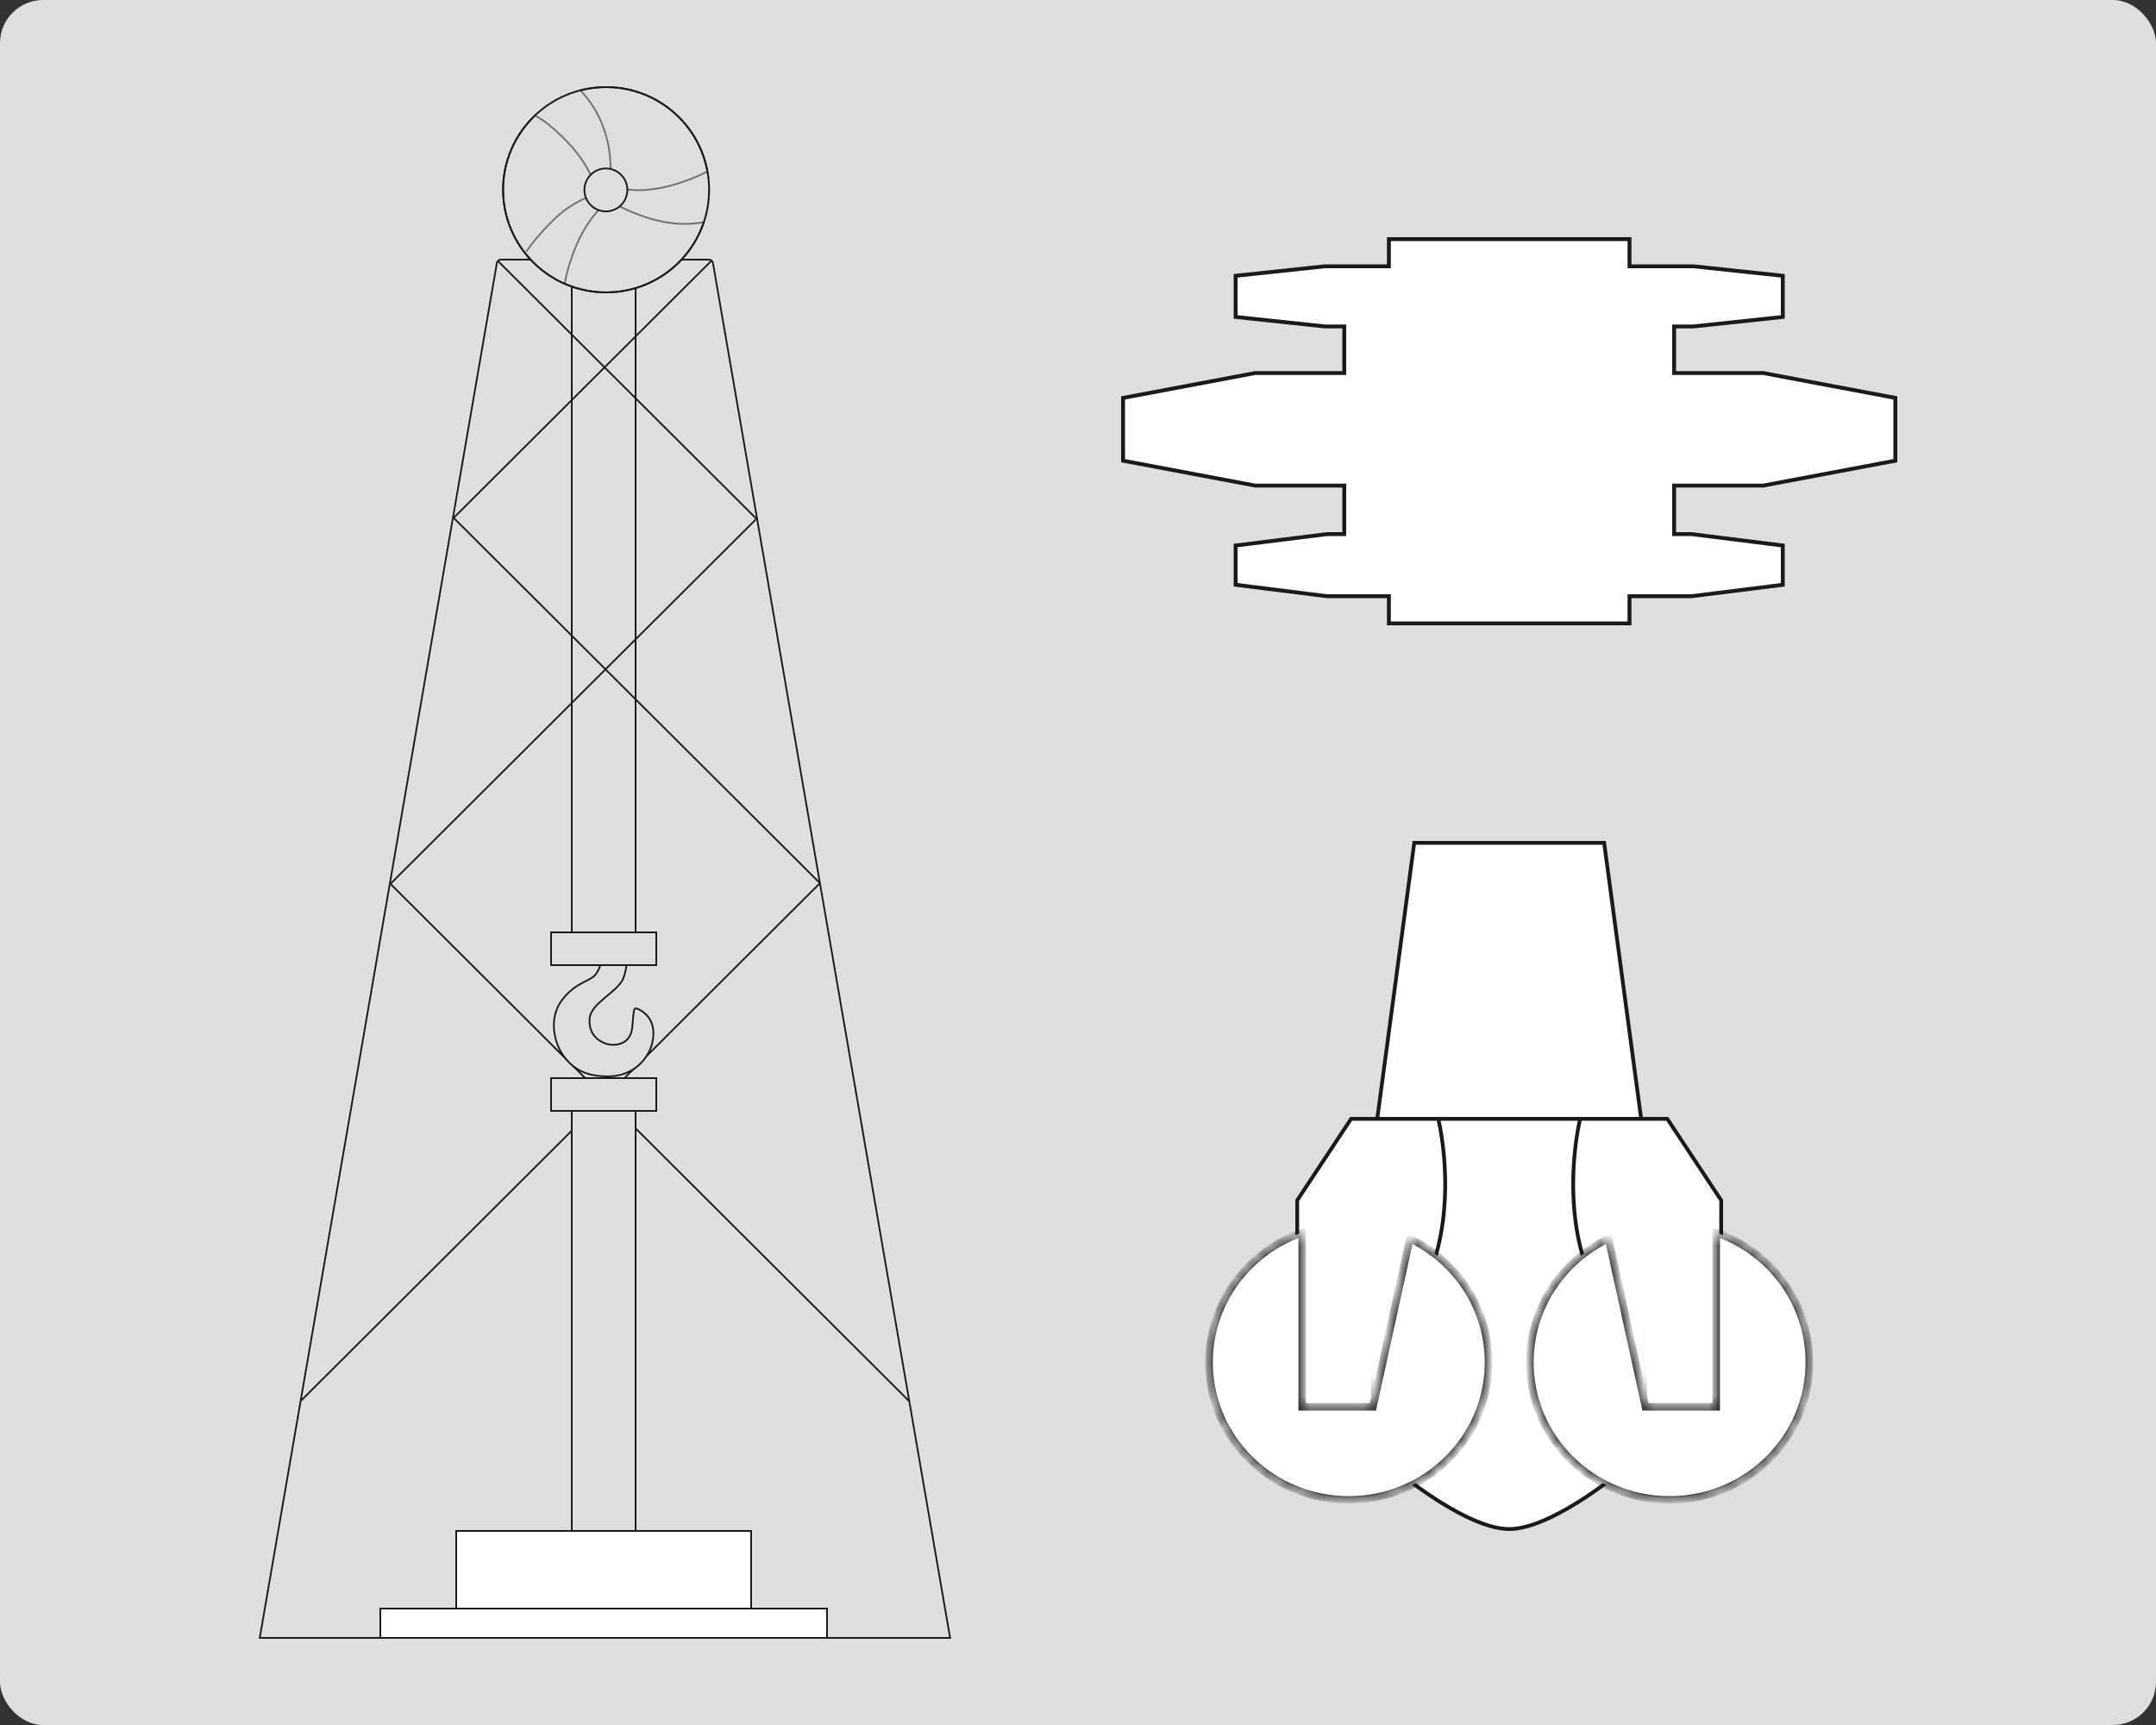 <svg width="200" height="160" viewBox="0 0 200 160" fill="none" xmlns="http://www.w3.org/2000/svg"><rect x="0" y="0" width="200" height="160" fill="#333333" stroke="none"/>    <rect width="200" height="160" rx="4" fill="#DEDEDE"/>    <path d="M46.483 24.08H65.747C65.942 24.08 66.108 24.22 66.141 24.412L88.135 151.92H24.096L46.089 24.412C46.122 24.22 46.289 24.08 46.483 24.08Z" stroke="#1A1A1A" stroke-width="0.16"/>    <line y1="-0.08" x2="34.002" y2="-0.08" transform="matrix(0.708 0.706 -0.708 0.706 46.109 24.24)" stroke="#1A1A1A" stroke-width="0.16"/>    <line y1="-0.08" x2="33.889" y2="-0.08" transform="matrix(-0.708 0.706 -0.708 -0.706 65.99 24.08)" stroke="#1A1A1A" stroke-width="0.16"/>    <line y1="-0.08" x2="47.943" y2="-0.08" transform="matrix(0.708 0.706 -0.708 0.706 42.015 48.08)" stroke="#1A1A1A" stroke-width="0.16"/>    <line y1="-0.08" x2="47.943" y2="-0.08" transform="matrix(-0.708 0.706 0.708 0.706 70.165 48.24)" stroke="#1A1A1A" stroke-width="0.16"/>    <line y1="-0.08" x2="67.891" y2="-0.08" transform="matrix(0.708 0.706 -0.708 0.706 36.204 82.08)" stroke="#1A1A1A" stroke-width="0.16"/>    <line y1="-0.08" x2="67.891" y2="-0.08" transform="matrix(-0.708 0.706 -0.708 -0.706 75.946 81.92)" stroke="#1A1A1A" stroke-width="0.16"/>    <path d="M58.106 88.8C58.154 89.085 58.177 89.689 57.855 90.657C57.748 90.979 57.51 91.285 57.203 91.591C56.897 91.896 56.529 92.193 56.167 92.496C55.807 92.798 55.453 93.107 55.183 93.432C54.912 93.757 54.72 94.107 54.694 94.49C54.645 95.23 54.853 95.754 55.168 96.122C55.48 96.489 55.892 96.697 56.24 96.818C56.51 96.912 57.062 96.976 57.572 96.799C57.829 96.71 58.078 96.559 58.273 96.317C58.468 96.075 58.605 95.746 58.649 95.309C58.692 94.882 58.719 94.537 58.743 94.27C58.768 93.999 58.791 93.812 58.828 93.69C58.865 93.568 58.906 93.54 58.947 93.534C58.974 93.529 59.013 93.532 59.069 93.549C59.125 93.566 59.193 93.595 59.275 93.636C60.184 94.088 60.523 94.823 60.596 95.542C60.669 96.266 60.47 96.973 60.304 97.345C59.61 98.895 58.188 99.84 56.386 99.84C55.304 99.84 54.477 99.649 53.812 99.303C53.147 98.957 52.637 98.453 52.195 97.819C51.841 97.31 51.486 96.471 51.398 95.534C51.311 94.6 51.489 93.573 52.192 92.682C52.852 91.846 53.503 91.439 54.05 91.151C54.32 91.008 54.577 90.889 54.788 90.764C55.002 90.638 55.184 90.498 55.31 90.303C55.5 90.012 55.623 89.766 55.681 89.514C55.732 89.288 55.727 89.062 55.68 88.8H58.106Z" fill="#DEDEDE" stroke="#1A1A1A" stroke-width="0.16"/>    <path d="M60.88 100V103.04H51.12V100H60.88Z" fill="#DEDEDE" stroke="#1A1A1A" stroke-width="0.16"/>    <path d="M60.88 86.48V89.52H51.12V86.48H60.88Z" fill="#DEDEDE" stroke="#1A1A1A" stroke-width="0.16"/>    <path d="M58.96 103.04V142H53.04V103.04H58.96Z" fill="#DEDEDE" stroke="#1A1A1A" stroke-width="0.16"/>    <path d="M58.96 24.08V86.481H53.04V24.08H58.96Z" stroke="#1A1A1A" stroke-width="0.16"/>    <path d="M69.68 142V149.28H42.32V142H69.68Z" fill="white" stroke="#1A1A1A" stroke-width="0.16"/>    <path d="M76.719 149.2V151.92H35.28V149.2H76.719Z" fill="white" stroke="#1A1A1A" stroke-width="0.16"/>    <path d="M56.222 8.08C61.499 8.08 65.776 12.342 65.776 17.6C65.776 22.857 61.499 27.12 56.222 27.12C50.945 27.12 46.668 22.857 46.668 17.6C46.668 12.342 50.946 8.08 56.222 8.08Z" fill="#DEDEDE" stroke="#1A1A1A" stroke-width="0.16"/>    <g clip-path="url(#clip0_3_27489)">        <path d="M55.89 11.604C55.164 9.74 54.28 8.921 53.78 8.269L51.023 8.342L49.076 10.681C49.236 10.507 50.083 10.672 52.19 12.718C54.298 14.763 55.052 16.627 55.165 17.304L56.646 16.314C56.646 14.86 56.616 13.469 55.89 11.604Z" fill="#DEDEDE" stroke="#727171" stroke-width="0.16"/>        <path d="M62.519 20.715C64.509 20.918 65.641 20.505 66.449 20.357L67.641 17.87L66.446 15.071C66.528 15.292 65.995 15.97 63.214 16.914C60.432 17.858 58.43 17.68 57.776 17.472L57.436 19.114C58.73 19.777 60.528 20.511 62.519 20.715Z" fill="#DEDEDE" stroke="#727171" stroke-width="0.16"/>        <path d="M51.059 20.678C49.658 22.107 48.809 23.266 48.421 23.99L49.622 26.472L52.555 27.284C52.331 27.209 52.133 26.37 53.129 23.607C54.126 20.844 55.514 19.39 56.084 19.008L54.879 18.103C53.554 18.702 52.459 19.249 51.059 20.678Z" fill="#DEDEDE" stroke="#727171" stroke-width="0.16"/>        <circle cx="56.205" cy="17.617" r="1.99" fill="#DEDEDE" stroke="#1A1A1A" stroke-width="0.16"/>    </g>    <path d="M56.222 8.08C61.499 8.08 65.776 12.342 65.776 17.6C65.776 22.857 61.499 27.12 56.222 27.12C50.945 27.12 46.668 22.857 46.668 17.6C46.668 12.342 50.946 8.08 56.222 8.08Z" stroke="#1A1A1A" stroke-width="0.16"/>    <path d="M148.807 78.175L152.28 104.065H127.72L131.193 78.175H148.807Z" fill="white" stroke="#1A1A1A" stroke-width="0.35"/>    <path d="M149.745 103.775V136.955C149.744 136.957 149.743 136.958 149.741 136.959C149.696 136.995 149.631 137.048 149.545 137.116C149.373 137.25 149.123 137.443 148.811 137.674C148.186 138.137 147.313 138.755 146.32 139.371C145.327 139.989 144.217 140.604 143.117 141.064C142.015 141.525 140.935 141.825 140 141.825C139.065 141.825 137.985 141.525 136.883 141.064C135.783 140.604 134.673 139.989 133.68 139.371C132.687 138.755 131.814 138.137 131.189 137.674C130.877 137.443 130.627 137.25 130.455 137.116C130.369 137.048 130.303 136.995 130.259 136.959C130.257 136.958 130.256 136.957 130.255 136.955V103.775H149.745Z" fill="white" stroke="#1A1A1A" stroke-width="0.35"/>    <path d="M154.665 103.775L159.665 111.333V130.945H152.314C152.312 130.942 152.311 130.938 152.31 130.935C152.277 130.859 152.228 130.748 152.165 130.604C152.04 130.316 151.861 129.9 151.641 129.383C151.201 128.35 150.602 126.919 149.963 125.326C148.683 122.135 147.247 118.305 146.61 115.718C145.851 112.639 145.85 109.619 146.04 107.367C146.135 106.241 146.278 105.309 146.397 104.659C146.456 104.333 146.51 104.079 146.548 103.906C146.559 103.855 146.57 103.811 146.578 103.775H154.665Z" fill="white" stroke="#1A1A1A" stroke-width="0.35"/>    <path d="M125.335 103.775L120.335 111.333V130.945H127.686C127.688 130.942 127.689 130.938 127.69 130.935C127.723 130.859 127.772 130.748 127.835 130.604C127.96 130.316 128.139 129.9 128.359 129.383C128.799 128.35 129.398 126.919 130.037 125.326C131.317 122.135 132.753 118.305 133.39 115.718C134.149 112.639 134.15 109.619 133.96 107.367C133.865 106.241 133.722 105.309 133.603 104.659C133.544 104.333 133.49 104.079 133.452 103.906C133.441 103.855 133.43 103.811 133.422 103.775H125.335Z" fill="white" stroke="#1A1A1A" stroke-width="0.35"/>    <mask id="path-27-inside-1_3_27489" fill="white">        <path fill-rule="evenodd" clip-rule="evenodd" d="M159.2 114.325V130.487H152.64L149.212 114.881C144.895 116.951 141.92 121.313 141.92 126.359C141.92 133.407 147.722 139.12 154.88 139.12C162.038 139.12 167.84 133.407 167.84 126.359C167.84 120.803 164.234 116.077 159.2 114.325Z"/>    </mask>    <path fill-rule="evenodd" clip-rule="evenodd" d="M159.2 114.325V130.487H152.64L149.212 114.881C144.895 116.951 141.92 121.313 141.92 126.359C141.92 133.407 147.722 139.12 154.88 139.12C162.038 139.12 167.84 133.407 167.84 126.359C167.84 120.803 164.234 116.077 159.2 114.325Z" fill="white"/>    <path d="M152.36 113.84L152.535 113.837L152.815 130.484L152.64 130.487L152.465 130.49L152.185 113.843L152.36 113.84ZM159.2 114.325H158.85V113.833L159.315 113.994L159.2 114.325ZM159.2 130.487H159.55V130.837H159.2V130.487ZM152.64 130.487V130.837H152.359L152.298 130.562L152.64 130.487ZM149.212 114.881L149.061 114.565L149.459 114.374L149.554 114.805L149.212 114.881ZM159.2 114.325H159.55V130.487H159.2H158.85V114.325H159.2ZM159.2 130.487V130.837H152.64V130.487V130.137H159.2V130.487ZM152.64 130.487L152.298 130.562L148.871 114.956L149.212 114.881L149.554 114.805L152.982 130.412L152.64 130.487ZM149.212 114.881L149.364 115.196C145.161 117.212 142.27 121.455 142.27 126.359H141.92H141.57C141.57 121.171 144.629 116.69 149.061 114.565L149.212 114.881ZM141.92 126.359H142.27C142.27 133.209 147.911 138.77 154.88 138.77V139.12V139.47C147.534 139.47 141.57 133.605 141.57 126.359H141.92ZM154.88 139.12V138.77C161.849 138.77 167.49 133.209 167.49 126.359H167.84H168.19C168.19 133.605 162.226 139.47 154.88 139.47V139.12ZM167.84 126.359H167.49C167.49 120.96 163.985 116.361 159.085 114.656L159.2 114.325L159.315 113.994C164.482 115.793 168.19 120.647 168.19 126.359H167.84Z" fill="#1A1A1A" mask="url(#path-27-inside-1_3_27489)"/>    <mask id="path-29-inside-2_3_27489" fill="white">        <path fill-rule="evenodd" clip-rule="evenodd" d="M120.8 114.325V130.487H127.36L130.788 114.881C135.105 116.951 138.08 121.313 138.08 126.359C138.08 133.407 132.278 139.12 125.12 139.12C117.962 139.12 112.16 133.407 112.16 126.359C112.16 120.803 115.766 116.077 120.8 114.325Z"/>    </mask>    <path fill-rule="evenodd" clip-rule="evenodd" d="M120.8 114.325V130.487H127.36L130.788 114.881C135.105 116.951 138.08 121.313 138.08 126.359C138.08 133.407 132.278 139.12 125.12 139.12C117.962 139.12 112.16 133.407 112.16 126.359C112.16 120.803 115.766 116.077 120.8 114.325Z" fill="white"/>    <path d="M127.36 113.789H127.185V130.487H127.36H127.535V113.789H127.36ZM120.8 114.325H121.15V113.833L120.685 113.994L120.8 114.325ZM120.8 130.487H120.45V130.837H120.8V130.487ZM127.36 130.487V130.837H127.641L127.702 130.562L127.36 130.487ZM130.788 114.881L130.939 114.565L130.541 114.374L130.446 114.805L130.788 114.881ZM120.8 114.325H120.45V130.487H120.8H121.15V114.325H120.8ZM120.8 130.487V130.837H127.36V130.487V130.137H120.8V130.487ZM127.36 130.487L127.702 130.562L131.129 114.956L130.788 114.881L130.446 114.805L127.018 130.412L127.36 130.487ZM130.788 114.881L130.636 115.196C134.839 117.212 137.73 121.455 137.73 126.359H138.08H138.43C138.43 121.171 135.371 116.69 130.939 114.565L130.788 114.881ZM138.08 126.359H137.73C137.73 133.209 132.089 138.77 125.12 138.77V139.12V139.47C132.466 139.47 138.43 133.605 138.43 126.359H138.08ZM125.12 139.12V138.77C118.151 138.77 112.51 133.209 112.51 126.359H112.16H111.81C111.81 133.605 117.774 139.47 125.12 139.47V139.12ZM112.16 126.359H112.51C112.51 120.96 116.015 116.361 120.915 114.656L120.8 114.325L120.685 113.994C115.518 115.793 111.81 120.647 111.81 126.359H112.16Z" fill="#1A1A1A" mask="url(#path-29-inside-2_3_27489)"/>    <path d="M151.16 22.18V24.7H157.09L165.38 25.581V29.398L157.09 30.28H155.3V34.6H163.562L175.82 36.908V42.73L163.562 45.04H155.3V49.54H156.905L165.38 50.598V54.241L156.913 55.3H151.16V57.82H128.84V55.3H123.087L114.62 54.241V50.598L123.095 49.54H124.7V45.04H116.438L104.18 42.73V36.908L116.438 34.6H124.7V30.28H122.91L114.62 29.398V25.581L122.91 24.7H128.84V22.18H151.16Z" fill="white" stroke="#1A1A1A" stroke-width="0.36"/>    <defs>        <clipPath id="clip0_3_27489">            <rect x="46.588" y="8" width="19.269" height="19.2" rx="9.6" fill="white"/>        </clipPath>    </defs></svg>